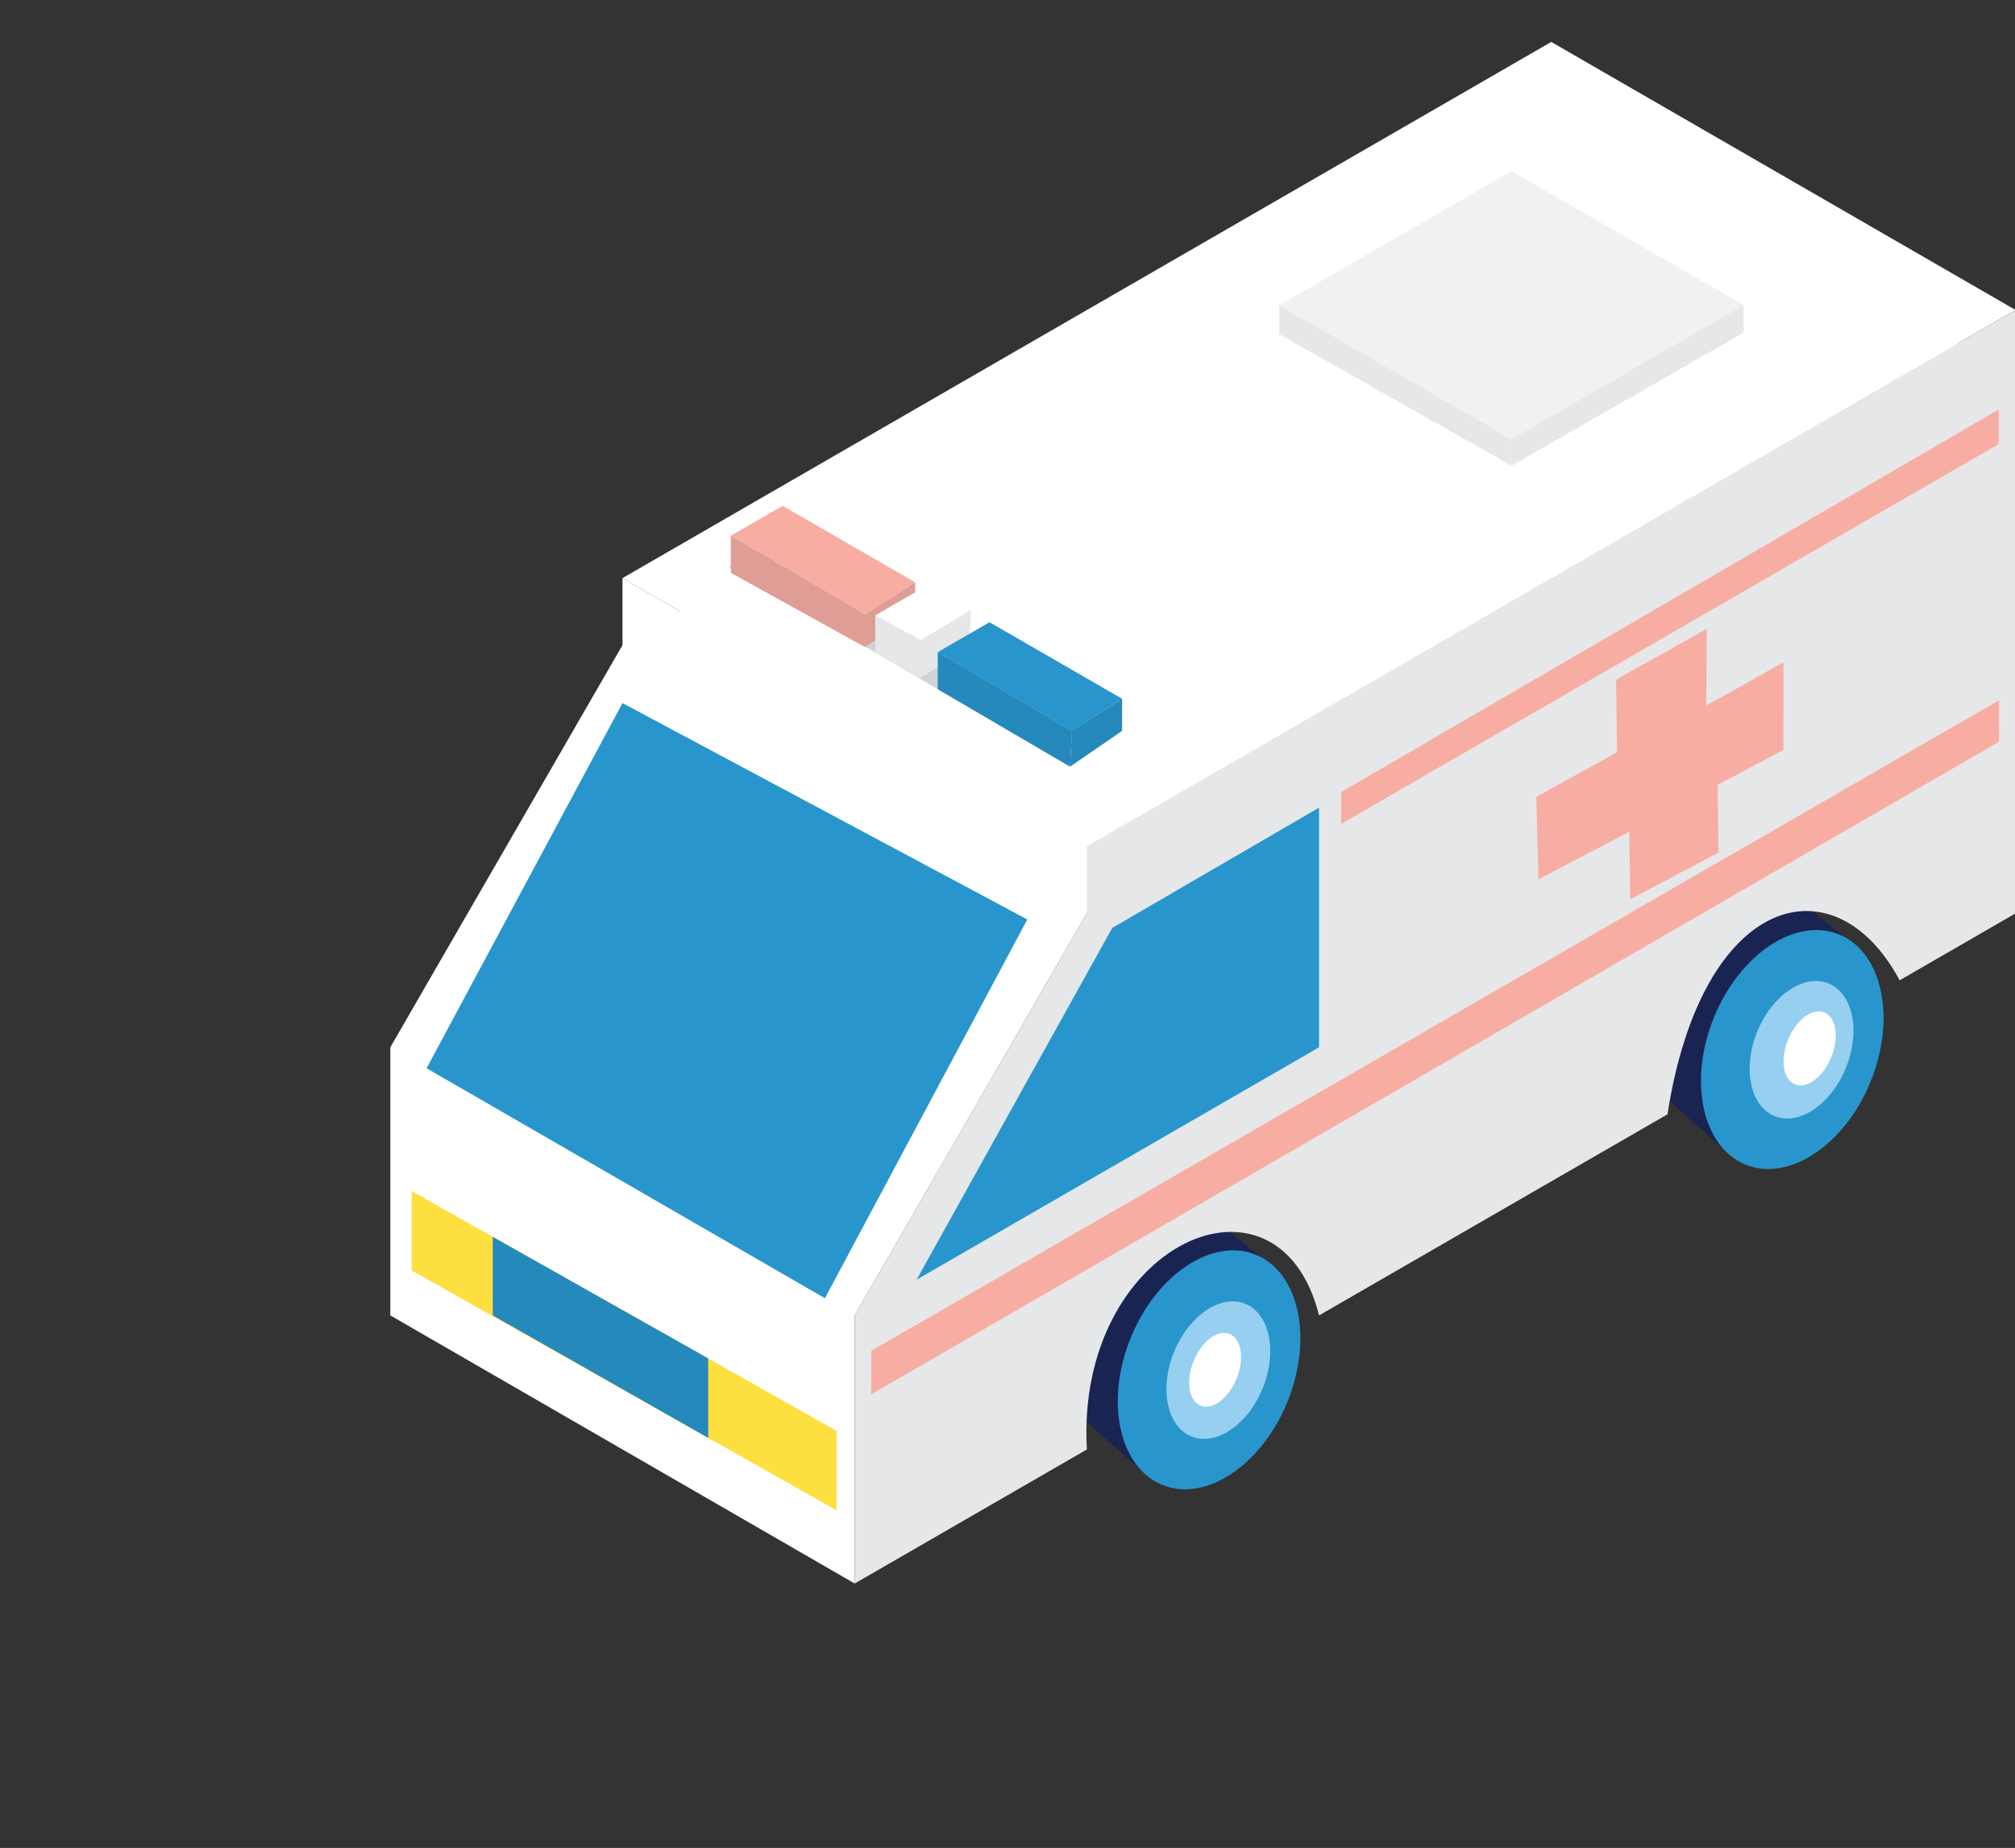 <svg id="Layer_1" data-name="Layer 1" xmlns="http://www.w3.org/2000/svg" viewBox="0 0 587.29 538.64"><rect x="0" y="0" width="587.29" height="538.64" fill="#333333" stroke="none"/><defs><style>.cls-1{fill:#1a2453;}.cls-2{fill:#fff;}.cls-3{fill:#e6e7e8;}.cls-4{fill:#2896cd;}.cls-5{fill:none;}.cls-6{fill:#f8ada3;}.cls-7{fill:#96cff0;}.cls-8{fill:#f1f1f2;}.cls-9{fill:#fedf40;}.cls-10{fill:#d0d2d3;}.cls-11{fill:#e09d95;}.cls-12{fill:#2589bc;}</style></defs><polygon class="cls-1" points="486.77 321.19 504.88 337.26 542.83 277.35 514.8 254.57 478.02 301.38 486.77 321.19"/><polygon class="cls-1" points="316.78 414.56 334.89 430.63 372.84 370.73 344.81 347.94 308.03 394.76 316.78 414.56"/><polygon class="cls-2" points="181.43 188.05 452.13 31.75 587.47 109.9 316.78 266.2 181.43 188.05"/><polyline class="cls-2" points="316.78 422.5 249.11 461.57 249.11 383.42 316.78 266.2 316.78 246.66 181.43 168.51 181.43 188.05 113.76 305.27 113.76 383.42 249.11 461.57"/><path class="cls-3" d="M249.11,383.42v78.15l67.67-39.07c-3.43-59.85,55.75-86.53,67.67-39.08L486,324.81c10-64.44,48.7-74.49,67.67-39.07l33.84-19.54V90.36L316.78,246.66V266.2Z"/><polygon class="cls-4" points="181.43 204.93 299.42 268.01 240.43 378.41 124.33 311.38 181.43 204.93"/><polygon class="cls-4" points="324.18 270.47 267.16 373 384.45 305.27 384.45 235.42 324.18 270.47"/><polygon class="cls-2" points="181.43 168.51 452.13 12.22 587.47 90.36 316.78 246.66 181.43 168.51"/><line class="cls-5" x1="485.96" y1="324.81" x2="384.45" y2="383.42"/><path class="cls-5" d="M553.63,285.74c-19-35.42-57.69-25.37-67.67,39.07"/><polyline class="cls-5" points="316.78 266.2 316.78 246.66 587.47 90.36 587.47 109.9 587.47 266.2 553.63 285.74"/><polyline class="cls-6" points="390.91 230.85 582.54 119.37 582.54 129.44 390.91 240.14"/><polygon class="cls-6" points="253.97 393.71 253.9 406.45 582.6 216.23 582.68 204.09 253.97 393.71"/><path class="cls-5" d="M316.78,422.5c-3.43-59.85,55.75-86.53,67.67-39.08"/><ellipse class="cls-4" cx="352.41" cy="399.31" rx="36.21" ry="24.67" transform="translate(-150.04 575.92) rotate(-67.94)"/><polygon class="cls-6" points="471.03 198.09 497.46 183.31 497.27 205.72 519.8 193.04 519.78 218.6 500.62 228.78 500.88 248.52 475.15 262.13 474.88 242.46 448.39 256.3 447.77 232.28 471.3 219.27 471.03 198.09"/><ellipse class="cls-7" cx="355.1" cy="399.4" rx="20.87" ry="13.96" transform="translate(-148.43 578.47) rotate(-67.94)"/><ellipse class="cls-2" cx="354.17" cy="399.31" rx="11.27" ry="6.76" transform="translate(-148.94 577.55) rotate(-67.94)"/><ellipse class="cls-4" cx="522.4" cy="305.94" rx="36.21" ry="24.67" transform="translate(42.63 675.17) rotate(-67.94)"/><ellipse class="cls-7" cx="525.1" cy="306.03" rx="20.87" ry="13.96" transform="translate(44.24 677.71) rotate(-67.94)"/><ellipse class="cls-2" cx="524.16" cy="305.94" rx="11.27" ry="6.76" transform="matrix(0.38, -0.93, 0.93, 0.38, 43.73, 676.8)"/><polygon class="cls-8" points="372.87 88.97 440.55 49.89 508.15 88.92 440.51 128.02 372.87 88.97"/><polygon class="cls-3" points="440.51 128.02 440.55 135.72 508.22 96.95 508.15 88.92 440.51 128.02"/><polygon class="cls-3" points="372.87 88.97 372.87 97.42 440.55 135.72 440.51 128.02 372.87 88.97"/><polygon class="cls-9" points="119.98 347.17 119.98 370.3 243.81 440.24 243.81 417.07 119.98 347.17"/><polygon class="cls-10" points="212.53 165.27 227.63 156.54 321.78 211.31 307.17 220.68 212.53 165.27"/><polygon class="cls-6" points="213 156.16 228.11 147.44 266.73 169.74 252.12 179.11 213 156.16"/><polygon class="cls-11" points="252.12 179.11 252.12 188.61 266.73 179.11 266.73 169.74 252.12 179.11"/><polygon class="cls-11" points="252.12 188.61 213 166.98 213 156.16 252.12 179.11 252.12 188.61"/><polygon class="cls-2" points="255.09 179.38 270.2 170.65 282.94 177.86 268.33 187.23 255.09 179.38"/><polygon class="cls-3" points="268.35 186.56 267.98 197.75 282.54 188.56 282.94 177.8 268.35 186.56"/><polygon class="cls-3" points="267.98 197.75 255.09 190.19 255.09 179.38 268.35 186.56 267.98 197.75"/><polygon class="cls-4" points="273.31 190.09 288.41 181.37 327.04 203.67 312.42 213.04 273.31 190.09"/><polygon class="cls-12" points="312.42 213.04 311.88 223.47 327.04 213.04 327.04 203.67 312.42 213.04"/><polygon class="cls-12" points="311.88 223.47 273.31 200.9 273.31 190.09 312.42 213.04 311.88 223.47"/><polygon class="cls-12" points="143.63 360.52 143.63 383.42 206.41 419.12 206.41 395.96 143.63 360.52"/></svg>
